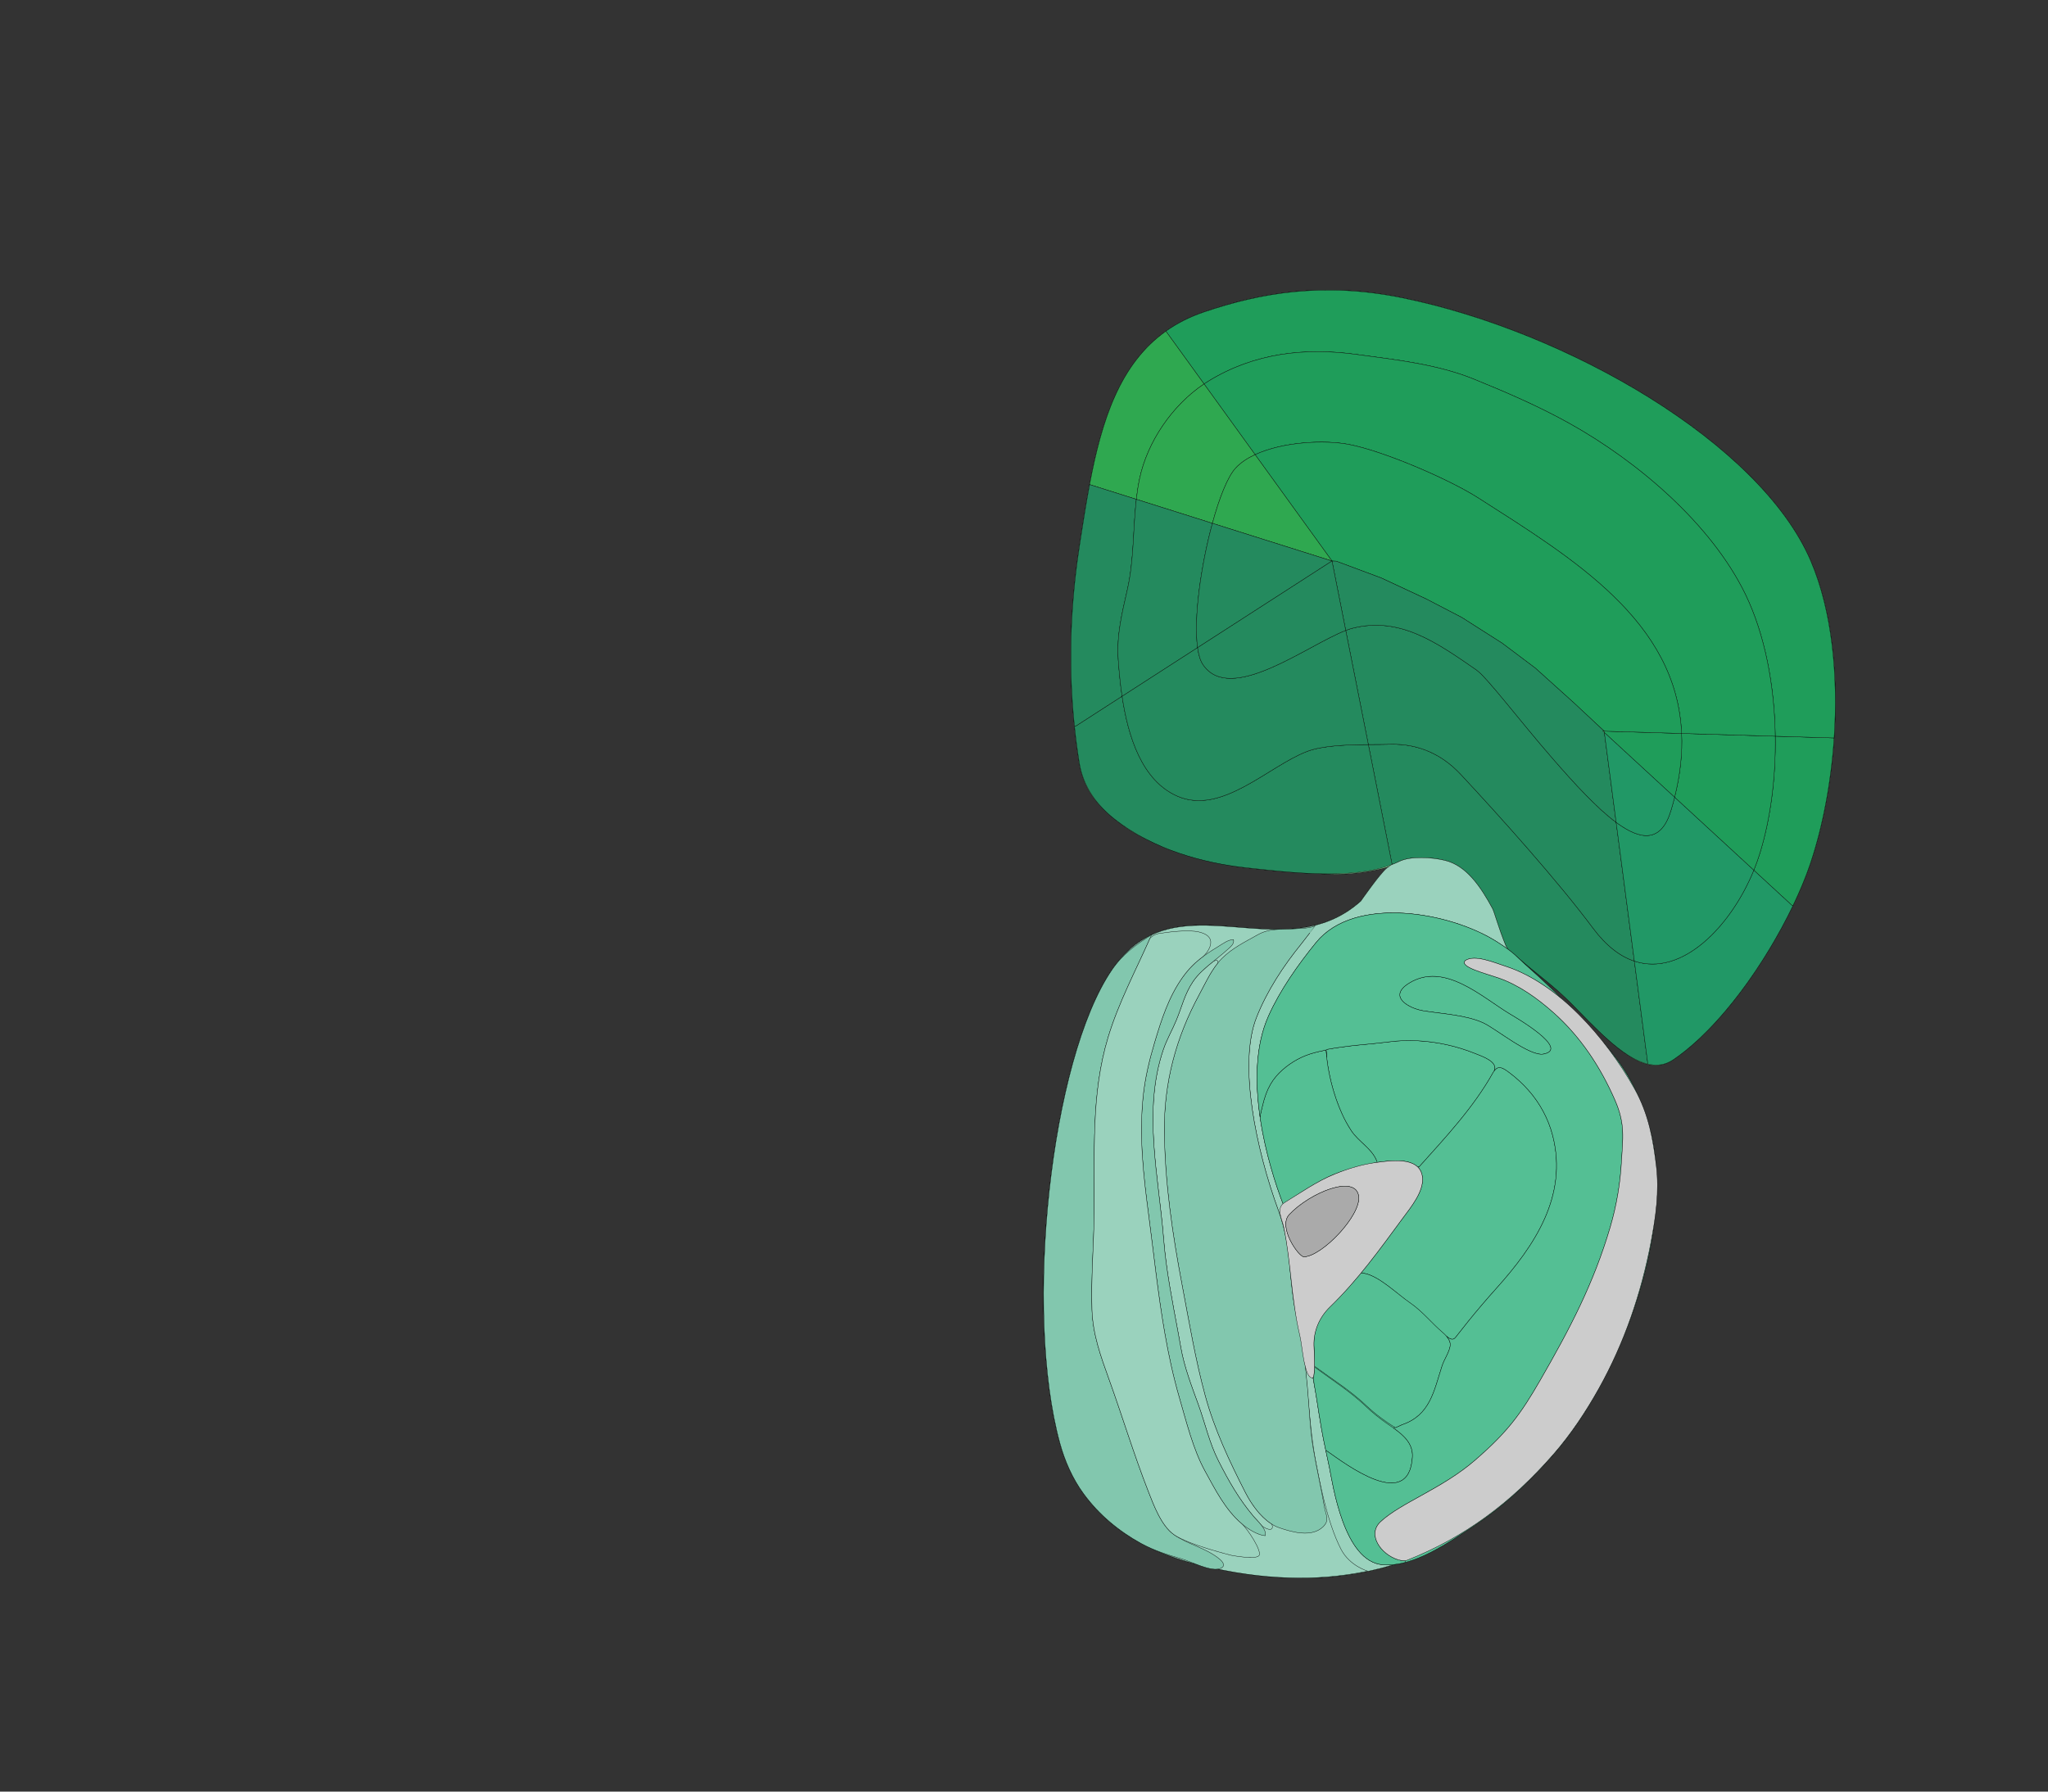 <svg width="6144" height="5376" xmlns="http://www.w3.org/2000/svg">
<rect width="100%" height="100%" fill="#333333" stroke="none"/>
<g transform="scale(1.0)">
<g id="180609911" order="1" parent_id="" graphic_group_label_id="28" graphic_group_label="Atlas - Adult Mouse" sub_image_id="100960420" transform=" scale(1.0, 1.0)"><path id="180609913" parent_id="180609911" order="0" structure_id="8" d="M4164.914,2601.023
			c8.381-2.138-71.277,24.368-168.779,21.953c-75.938-1.879-166.66-8.189-260.878-19.575
			c-76.243-9.22-162.342-34.275-232.079-58.546c-14.604-5.084-30.951-12.979-44.51-18.361
			c-40.678-16.141-74.107-37.436-104.771-60.891c-64.365-49.246-103.741-99.645-116.205-177.826
			c-28.344-177.813-38.631-394.486,0.896-650.551c48.926-316.989,93.27-606.047,373.654-701.015
			c168.631-57.118,357.363-90.776,593.949-42.638c496.07,100.938,1075.088,436.206,1226.065,789.734
			c111.586,261.287,84.542,654.469-1.69,909.159c-63.664,188.015-232.685,466.104-410.84,587.362
			c-93.049,63.334-200.371-65.701-309.465-172.354c-56.188-54.938-105.763-91.537-135.971-117.979
			c-30.207-26.439-41.051-42.72-51.371-44.382c-17.447-2.812,179.008,139.19,325.006,330.226
			c67.885,88.825,103.252,195.165,115.107,279.775c41.026,292.893-113.31,690.627-301.09,906.824
			c-264.765,304.828-589.815,449.095-1066.578,333.189c-186.643-45.372-357.188-151.779-415.513-364.229
			c-108.83-396.476-28.381-1151.014,156.224-1420.899c192.586-281.551,509.968,5.412,746.473-206.104
			C4082.549,2703.9,4149.43,2604.95,4164.914,2601.023z" style="stroke:black;fill:#bfdae3"/><path id="180609914" parent_id="180609911" order="1" structure_id="688" d="M5432.255,1683.298
			c-150.974-353.528-729.993-688.789-1226.067-789.723c-236.586-48.14-425.314-14.48-593.95,42.639
			c-280.379,94.967-324.726,384.021-373.649,701.009c-39.515,256.06-29.236,472.734-0.892,650.544
			c12.467,78.181,51.843,128.577,116.2,177.822c30.664,23.453,64.1,44.75,104.78,60.892c13.554,5.383,30.112,16.028,44.72,21.111
			c69.73,24.271,155.625,46.574,231.866,55.793c94.22,11.385,184.937,17.694,260.877,19.575
			c83.579,2.071,155.597-17.54,169.187-21.843c0.627-0.333,1.205-0.576,1.719-0.707c1.194-0.305,0.545-0.01-1.719,0.707
			c-18.277,9.726-82.773,102.764-82.773,102.764c-236.504,211.516-553.885-75.441-746.473,206.105
			c-184.611,269.883-265.052,1024.416-156.219,1420.883c58.327,212.448,228.868,318.855,415.516,364.227
			c476.76,115.9,801.815-28.365,1066.576-333.189c187.78-216.193,342.117-613.928,301.088-906.818
			c-11.858-84.604-47.224-190.948-115.114-279.769c-145.997-191.033-342.451-333.033-325.009-330.226
			c10.327,1.662,21.172,17.945,51.382,44.387c30.209,26.438,79.782,63.035,135.97,117.971
			c109.094,106.65,216.41,235.688,309.463,172.354c178.16-121.262,347.177-399.344,410.838-587.361
			C5516.805,2337.757,5543.844,1944.582,5432.255,1683.298z M3911.857,3771.28c-16.584-0.588-78.672-90.072-43.947-126.822
			c63.271-66.967,200.23-121.728,208.167-54.229C4082.78,3647.314,3966.814,3769.229,3911.857,3771.28z" style="stroke:black;fill:#b0ffb8"/><path id="180609943" parent_id="180609911" order="2" structure_id="320" d="M5325.811,2209.158l176.471,5.171
			c-9.18,137.209-35.146,270.086-71.693,378.088c-13.084,38.737-30.703,81.3-51.955,125.562l-3.185-1.523l-114.046-105.114
			c7.004-17.192,13.186-34.581,18.532-51.916C5311.855,2455.412,5327.666,2332.639,5325.811,2209.158z" style="stroke:black;fill:#1f9d5a"/><path id="180609942" parent_id="180609911" order="3" structure_id="943" d="M5325.811,2209.158
			c1.855,123.48-13.955,246.253-45.877,350.266c-5.348,17.335-11.527,34.723-18.531,51.916l-237.584-218.952
			c17.225-68.903,23.715-132.542,20.985-191.521L5325.811,2209.158z" style="stroke:black;fill:#1f9d5a"/><path id="180609941" parent_id="180609911" order="4" structure_id="648" d="M5044.805,2200.866
			c2.729,58.979-3.763,122.618-20.985,191.521l-210.722-194.164l-0.517-4.171L5044.805,2200.866z" style="stroke:black;fill:#1f9d5a"/><path id="180609940" parent_id="180609911" order="5" structure_id="656" d="M5432.223,1683.305
			c64.271,150.441,82.556,344.684,70.059,531.024l-176.471-5.171c-2.252-152.148-31.209-305.325-89.649-425.744
			c-102.562-211.262-323.153-398.717-527.906-512.857c-92.687-51.618-187.741-92.607-285.987-132.631
			c-110.525-45.024-234.058-58.205-353.325-74.471c-151.917-20.746-304.874-5.068-443.774,80.373
			c-4.413,2.667-8.75,5.504-13.003,8.343L3497.76,993.892c33.058-23.496,70.952-42.916,114.496-57.652
			c168.629-57.146,357.354-90.825,593.928-42.664C4702.251,994.529,5281.296,1329.806,5432.223,1683.305z" style="stroke:black;fill:#1f9d5a"/><path id="180609939" parent_id="180609911" order="6" structure_id="962" d="M5236.16,1783.415
			c58.439,120.419,87.398,273.596,89.65,425.744l-281.008-8.292c-14.883-337.137-325.502-524.707-610.235-706.792
			c-88.524-56.538-283.804-140.36-387.407-160.392c-73.579-14.232-198.121-8.263-281.801,30.549l-153.196-212.06
			c4.253-2.839,8.591-5.676,13.003-8.343c138.9-85.44,291.857-101.118,443.774-80.373c119.268,16.267,242.8,29.446,353.325,74.471
			c98.246,40.022,193.303,81.012,285.987,132.631C4913.006,1384.698,5133.6,1572.152,5236.16,1783.415z" style="stroke:black;fill:#1f9d5a"/><path id="180609938" parent_id="180609911" order="7" structure_id="767" d="M4434.566,1494.074
			c284.734,182.085,595.354,369.656,610.236,706.792l-232.223-6.813l-92.693-86.584l-113.643-102.44l-99.91-75.13l-120.937-77.036
			l-106.912-55.611l-134.81-62.911l-135.25-50.469l-12.441-0.441L3765.36,1364.23c83.68-38.812,208.222-44.781,281.801-30.549
			C4150.766,1353.713,4346.043,1437.536,4434.566,1494.074z" style="stroke:black;fill:#1f9d5a"/><path id="180609958" parent_id="180609911" order="8" structure_id="171" d="M3497.758,993.892l114.405,158.28
			c-95.113,63.82-170.004,173.371-193.555,284.906c-4.201,20.116-7.335,40.602-9.644,61.2l-139.878-44.072l-0.249-0.009
			C3305.439,1260.321,3359.91,1091.828,3497.758,993.892z" style="stroke:black;fill:#2fa850"/><path id="180609957" parent_id="180609911" order="9" structure_id="304" d="M3612.163,1152.171l153.196,212.06
			c-23.389,10.799-43.547,24.203-58.49,40.45c-23.751,25.735-48.836,89.13-69.65,165.63l-228.252-72.033
			c2.308-20.599,5.44-41.084,9.643-61.2C3442.159,1325.542,3517.05,1215.992,3612.163,1152.171z" style="stroke:black;fill:#2fa850"/><path id="180609956" parent_id="180609911" order="10" structure_id="363" d="M3765.36,1364.23l230.627,319.197l-358.77-113.117
			c20.815-76.5,45.9-139.895,69.651-165.63C3721.813,1388.434,3741.972,1375.029,3765.36,1364.23z" style="stroke:black;fill:#2fa850"/><path id="180609949" parent_id="180609911" order="11" structure_id="448" d="M4175.628,2590.905l-70.584-356.718
			c24.26-0.22,47.183-0.238,66.886-0.787c82.381-2.147,153.838,29.783,210.013,89.909
			c119.462,128.063,292.753,321.482,397.24,461.97c39.718,53.396,81.711,84.783,123.905,98.735l40.281,307.142l-0.305,1.566
			c-76.842-18.253-161.355-113.02-232.795-185.313c-48.672-49.146-105.085-88.436-156.784-134.2
			c-13.851-12.284-30.217-21.501-36.03-35.577c-21.805-52.68-34.373-101.129-40.145-111.715
			c-35.079-64.777-77.674-128.409-142.479-144.158c-38.951-9.436-103-13.697-137.402,3.271c-6.593,3.254-13.51,6.25-20.58,8.905
			L4175.628,2590.905z" style="stroke:black;fill:#248a5e"/><path id="180609948" parent_id="180609911" order="12" structure_id="412" d="M4848.484,2467.652l54.603,416.363
			c-42.194-13.952-84.188-45.34-123.905-98.736c-104.486-140.487-277.777-333.907-397.239-461.969
			c-56.174-60.127-127.631-92.058-210.013-89.909c-19.703,0.548-42.625,0.566-66.886,0.787l-67.848-342.501
			c7.491-2.809,14.385-5.139,20.836-6.736c141.202-35.527,250.909,42.024,370.968,125.093
			c32.102,22.232,124.723,146.021,229.418,266.583C4725.289,2353.577,4791.104,2425.256,4848.484,2467.652z" style="stroke:black;fill:#248a5e"/><path id="180609947" parent_id="180609911" order="13" structure_id="630" d="M4008.429,1683.87l135.249,50.469l134.811,62.911
			l106.912,55.611l120.937,77.037l99.909,75.129l113.643,102.44l92.693,86.584l-4.146-0.146l4.664,4.317l35.388,269.429
			c-57.382-42.396-123.196-114.075-190.067-191.024c-104.695-120.563-197.316-244.352-229.418-266.583
			c-120.06-83.068-229.767-160.622-370.969-125.093c-6.451,1.599-13.345,3.929-20.836,6.736l-41.209-208.26L4008.429,1683.87z" style="stroke:black;fill:#248a5e"/><path id="180609955" parent_id="180609911" order="14" structure_id="484" d="M3269.088,1454.206l139.878,44.072
			c-10.135,89.171-6.692,181.896-26.869,270.877c-16.554,73.413-32.751,136.79-27.216,212.646
			c2.347,32.225,5.689,69.135,11.387,107.623l-139.477,89.988l-3.253,0.383c-16.336-155.471-16.828-336.209,15.063-542.543
			c9.689-62.526,19.092-123.984,30.236-183.056L3269.088,1454.206z" style="stroke:black;fill:#248a5e"/><path id="180609954" parent_id="180609911" order="15" structure_id="582" d="M3408.966,1498.277l228.252,72.033
			c-34.075,124.949-56.934,284.929-44.44,373.073l-226.51,146.039c-5.695-38.489-9.039-75.398-11.387-107.623
			c-5.535-75.855,10.662-139.232,27.217-212.646C3402.273,1680.173,3398.831,1587.448,3408.966,1498.277z" style="stroke:black;fill:#248a5e"/><path id="180609953" parent_id="180609911" order="16" structure_id="620" d="M3995.987,1683.429l-403.21,259.956
			c-12.492-88.145,10.365-248.124,44.44-373.072L3995.987,1683.429z" style="stroke:black;fill:#248a5e"/><path id="180609952" parent_id="180609911" order="17" structure_id="969" d="M4175.628,2590.905l1.222,3.032
			c-122.703,47.895-315.509,23.209-441.594,9.441c-125.01-13.646-274.811-54.25-390.697-144.895
			c-55.923-43.756-95.691-100.394-106.821-170.718c-5.507-34.496-10.378-70.463-14.198-107.972l3.253-0.383l139.478-89.988
			c17.782,119.311,58.821,252.65,165.793,299.544c132.568,58.181,273.192-89.986,388.533-133.988
			c47.23-18.01,120.479-20.232,184.449-20.791L4175.628,2590.905z" style="stroke:black;fill:#248a5e"/><path id="180609951" parent_id="180609911" order="18" structure_id="288" d="M4037.196,1891.688l67.848,342.502
			c-63.97,0.558-137.219,2.78-184.449,20.791c-115.341,44.002-255.965,192.168-388.532,133.987
			c-106.973-46.893-148.012-180.232-165.795-299.544l226.51-146.039c2.975,21.533,8.176,38.826,15.745,50.224
			C3689.977,2116.087,3921.508,1936.092,4037.196,1891.688z" style="stroke:black;fill:#248a5e"/><path id="180609950" parent_id="180609911" order="19" structure_id="1125" d="M3995.987,1683.429l41.209,208.259
			c-115.688,44.405-347.22,224.4-428.675,101.921c-7.568-11.397-12.771-28.69-15.744-50.224L3995.987,1683.429z" style="stroke:black;fill:#248a5e"/><path id="180609946" parent_id="180609911" order="20" structure_id="996" d="M5375.447,2716.454l3.185,1.524
			c-81.78,170.433-217.426,365.616-358.868,461.848c-24.083,16.339-49.932,19.244-76.699,12.896l0.305-1.566l-40.281-307.141
			c143.569,47.689,289.756-105.098,358.313-272.677L5375.447,2716.454z" style="stroke:black;fill:#219866"/><path id="180609945" parent_id="180609911" order="21" structure_id="328" d="M5023.818,2392.388L5261.4,2611.34
			c-68.558,167.579-214.744,320.366-358.313,272.676l-54.603-416.363c74.942,55.476,135.459,61.024,164.748-36.688
			C5017.186,2417.898,5020.712,2405.068,5023.818,2392.388z" style="stroke:black;fill:#219866"/><path id="180609944" parent_id="180609911" order="22" structure_id="1101" d="M4813.098,2198.225l210.722,194.164
			c-3.106,12.68-6.634,25.511-10.585,38.576c-29.29,97.711-89.807,92.163-164.748,36.688L4813.098,2198.225z" style="stroke:black;fill:#219866"/><path id="180609915" parent_id="180609911" order="23" structure_id="698" d="M4963.041,3455.086
			c-11.857-84.604-47.223-190.948-115.113-279.768c-141.283-184.865-329.813-323.811-326.035-330.045
			c-1.807-2.404-3.318-4.933-4.438-7.641c-21.805-52.68-34.373-101.129-40.145-111.715
			c-35.08-64.777-77.674-128.409-142.479-144.158c-38.95-9.436-102.999-13.697-137.401,3.271c-6.594,3.254-13.51,6.25-20.58,8.905
			l-0.248-0.614l-10.353,7.356c0.278-0.114,0.545-0.207,0.795-0.271c1.087-0.275,0.634-0.054-1.155,0.526l-6.211,4.413
			c-23.207,20.756-77.125,98.532-77.125,98.532c-236.504,211.516-553.886-75.442-746.474,206.104
			c-184.611,269.883-265.051,1024.416-156.218,1420.883c58.326,212.448,228.867,318.856,415.515,364.228
			c476.76,115.899,801.815-28.365,1066.576-333.19C4849.734,4145.712,5004.07,3747.979,4963.041,3455.086z M3911.857,3771.28
			c-16.584-0.588-78.672-90.072-43.947-126.822c63.271-66.967,200.23-121.728,208.167-54.229
			C4082.78,3647.314,3966.814,3769.229,3911.857,3771.28z" style="stroke:black;fill:#9ad2bd"/><path id="180609916" parent_id="180609911" order="24" structure_id="507" d="M3903.906,2832.117
			c-53.821,66.124-103.41,141.789-134.666,221.287c-55.036,139.947-0.633,397.581,65.883,578.811
			c42.941,117.026,27.68,208.594,57.468,331.48c34.312,141.55,27.656,291.294,57.492,436.208
			c6.461,31.36,29.464,165.42,73.25,249.449c26.021,49.918,80.051,65.132,80.051,65.132
			c-83.86,16.786-158.155,22.663-239.478,19.887c-78.211-2.662-162.914-13.144-268.528-39.274
			c-186.452-46.136-357.188-151.778-415.515-364.228c-108.834-396.467-28.395-1151,156.218-1420.883
			c157.612-230.402,398.784-80.078,610.817-133.797C3946.898,2776.189,3914.841,2818.684,3903.906,2832.117z" style="stroke:black;fill:#9ad2bd"/><path id="180609917" parent_id="180609911" order="25" structure_id="212" d="M3454.811,2804.919
			c-44.693,102.044-98.102,200.61-130.441,307.618c-52.046,172.266-39.75,348.854-41.775,526.445
			c-1.11,96.774-9.742,194.098-6.64,290.853c2.359,73.922,26.408,140.168,51.235,209.076
			c40.229,111.633,74.571,225.62,117.782,336.138c16.282,41.666,38.793,102.781,76.814,129.861
			c42.304,30.128,96.513,39.486,137.934,74.223c15.327,12.854,14.752,24.467-3.429,28.674
			c-28.687,6.638-82.896-22.08-111.226-30.162c-41.954-11.982-83.94-25.365-122.288-46.549
			c-67.09-37.047-126.576-86.983-172-148.949c-32.916-44.904-56.188-97.631-70.915-151.276
			c-108.833-396.467-28.394-1151,156.218-1420.883C3368.398,2862.743,3407.336,2835.137,3454.811,2804.919z" style="stroke:black;fill:#82c7ae"/><path id="180609921" parent_id="180609911" order="26" structure_id="220" d="M3903.906,2832.117
			c-53.821,66.124-103.41,141.789-134.666,221.287c-55.036,139.947-0.633,397.581,65.883,578.811
			c42.941,117.026,27.68,208.594,57.468,331.48c15.911,65.643,24.073,134.951,30.023,202.139
			c5.463,61.564,7.271,123.727,17.791,184.73c9.962,57.703,22.825,112.963,32.747,171.055c4.197,24.535,16.697,39.732-3.826,59.66
			c-33.938,32.943-92.801,16.381-131.771,2.926c-45.504-15.708-81.063-65.484-101.74-105.975
			c-47.693-93.33-92.721-188.976-120.286-290.33c-29.675-109.123-48.099-220.646-69.188-331.606
			c-28.904-152.082-51.844-306.913-53.285-462.015c-1.378-145.806,34.861-281.037,104.188-409.151
			c20.085-37.111,38.695-79.535,68.84-109.488c31.49-31.287,68.524-48.921,106.436-70.352
			c37.196-21.029,69.788-15.121,111.662-18.237c11.218-0.835,55.628-1.467,62.721-10.861
			C3946.898,2776.197,3914.841,2818.684,3903.906,2832.117z" style="stroke:black;fill:#82c7ae"/><path id="180609920" parent_id="180609911" order="27" structure_id="228" d="M3813.865,4572.592
			c-34.193-21.801-61.114-61.195-78.051-94.361c-47.693-93.33-92.721-188.975-120.286-290.33
			c-29.675-109.123-48.099-220.646-69.189-331.605c-28.903-152.082-51.843-306.913-53.284-462.016
			c-1.379-145.805,34.86-281.037,104.188-409.15c16.907-31.24,32.77-66.245,55.348-94.406c2.047-2.553,1.411-8.888-2.574-9.351
			c-4.276-0.496-12.004,4.978-12.004,4.978c-22.468,18.146-44.518,37.077-59.541,59.711c-24.738,37.24-32.455,73.492-49.056,113.976
			c-12.345,30.116-28.944,58.335-39.458,89.229c-62.273,182.974-13.94,381.398,0.771,567.224
			c7.635,96.491,26.464,188.972,43.875,283.461c2.617,14.213,5.212,28.463,7.717,42.789
			c10.553,60.121,31.984,115.013,52.646,172.045c20.578,56.813,32.843,114.656,60.418,169.017
			c30.914,60.94,61.424,114.619,105.713,167.114c5.925,7.02,15.832,16.451,23.656,26.563c3.913,5.056,20.396,13.385,27.639,11.501
			C3819.635,4587.096,3817.641,4574.999,3813.865,4572.592z" style="stroke:black;fill:#9ad2bd"/><path id="180609919" parent_id="180609911" order="28" structure_id="236" d="M3534.602,3999.947
			c-17.41-94.489-36.239-186.969-43.875-283.46c-14.711-185.825-63.045-384.251-0.771-567.224
			c10.513-30.896,27.113-59.113,39.458-89.229c16.6-40.481,24.316-76.733,49.055-113.976
			c25.354-38.196,70.721-65.853,104.326-96.966c8.908-8.235,20.418-16.308,17.889-29.642c-16.705,0.138-32.187,12.441-46.047,20.843
			c-44.086,26.72-76.564,49.869-106.436,91.688c-42.439,59.418-63.92,127.41-84.604,196.599
			c-15.806,52.848-28.718,107.149-34.318,162.073c-12.28,120.401,0.907,236.177,16.601,355.181
			c15.521,117.627,27.729,235.747,48.091,352.685c11.519,66.227,25.646,132.066,44.386,196.643
			c20.571,70.817,40.917,154.275,76.564,219.066c30.443,55.35,60.728,115.98,109.968,157.857
			c17.111,14.549,47.767,34.793,71.037,36.028c4.799-19.474-22.979-43.166-34.829-57.204
			c-44.289-52.495-74.798-106.174-105.713-167.113c-27.575-54.359-39.839-112.205-60.418-169.017
			c-20.661-57.033-42.093-111.924-52.646-172.046C3539.814,4028.41,3537.22,4014.16,3534.602,3999.947z" style="stroke:black;fill:#82c7ae"/><path id="180609918" parent_id="180609911" order="29" structure_id="244" d="M3449.7,2816.488
			c-43.597,97.945-94.216,193.09-125.332,296.049c-52.046,172.266-39.75,348.855-41.776,526.446
			c-1.11,96.773-9.742,194.097-6.639,290.852c2.358,73.923,26.408,140.168,51.234,209.076
			c40.229,111.633,74.571,225.62,117.782,336.138c16.283,41.666,38.793,102.781,76.815,129.861
			c42.304,30.128,172.182,62.123,172.182,62.123s70.532,13.467,82.532,1.467s-34.502-81.863-51.613-96.412
			c-49.24-41.877-79.522-102.51-109.968-157.857c-35.647-64.791-55.993-148.25-76.564-219.066
			c-18.74-64.576-32.867-130.417-44.386-196.643c-20.361-116.938-32.568-235.059-48.091-352.686
			c-15.692-119.004-28.88-234.778-16.601-355.181c5.602-54.923,18.513-109.227,34.318-162.073
			c20.687-69.188,42.165-137.181,84.604-196.598c18.694-26.176,38.411-45.036,61.356-62.036c6.447-4.776,54.94-57.448-13.06-73.448
			c-31.139-7.326-88.848-0.128-120.148,4.75C3463.278,2803.287,3451.415,2812.637,3449.7,2816.488z" style="stroke:black;fill:#9ad2bd"/><path id="180609922" parent_id="180609911" order="30" structure_id="159" d="M3938.906,4133.87
			c12.62,66.866,13.771,85.788,25.482,152.815c6.646,38.056,15.758,77.541,23.555,115.377
			c10.286,49.986,43.188,285.078,161.105,293.269c90.855,6.306,188.43-58.942,299.646-135.767
			c95.783-66.166,173.854-152.299,213.256-197.66c187.781-216.192,342.119-613.928,301.088-906.818
			c-11.857-84.604-47.223-190.948-115.113-279.768c-35.032-45.85-85.732-102.175-141.652-157.627
			c-37.277-36.957-75.737-74.672-114.289-108.854c-48.09-42.643-45.09-46.926-100.791-82.518
			c-141.279-90.263-427.373-140.039-542.853,1.827c-53.821,66.124-108.192,142.968-142.966,220.991
			c-80.609,180.833,0.396,451.612,44.662,565.484c30.882-22.347,98.951-69.221,154.395-91.744
			c41.483-16.853,83.916-29.186,122.742-34.355c41.436-5.523,127.792-19.645,139.374,38.765
			c8.812,44.409-34.537,95.754-59.104,129.152c-68.055,92.54-134.568,185.011-217.375,265.263
			c-31.588,30.606-49.339,71.288-48.334,115.442c0.18,7.599,5.901,98.429-4.619,97.602L3938.906,4133.87z" style="stroke:black;fill:#54bf94"/><path id="180609927" parent_id="180609911" order="31" structure_id="167" d="M4129.523,3482.082
			c-15.457-36.527-53.254-55.847-74.983-87.934c-1.063-1.568-2.037-3.205-3.049-4.809c-8.742-13.842-16.796-28.02-23.673-42.887
			c-7.299-15.777-13.655-32.01-19.385-48.418c-5.809-16.639-10.769-33.549-14.938-50.669c-4.024-16.521-7.534-33.2-10.199-49.996
			c-1.251-7.884-2.271-15.802-3.024-23.748c-0.364-3.839-0.67-7.686-0.938-11.531c-0.133-1.903-0.256-3.808-0.375-5.712
			c-0.063-1.029-0.916-4.916-0.348-5.695c1.643-2.251,5.395-2.374,7.887-2.69c6.521-0.831,12.861-2.446,19.354-3.412
			c13.091-1.948,26.195-3.654,39.317-5.374c13.151-1.725,26.392-2.938,39.593-4.208c13.088-1.261,26.172-2.573,39.256-3.867
			c12.812-1.267,25.617-2.626,38.39-4.25c1.547-0.197,3.093-0.396,4.64-0.598c57.422-7.534,116.429-3.873,172.929,8.469
			c29.265,6.394,58.104,15.376,85.873,26.589c18.612,7.516,77.106,26.547,53.537,56.984
			c-58.229,104.499-143.022,195.001-221.801,282.822l-3.976,1.062c-27.267-27.31-87.236-18.996-122.049-14.276L4129.523,3482.082z" style="stroke:black;fill:#54bf94"/><path id="180609923" parent_id="180609911" order="32" structure_id="175" d="M4269.328,3033.011
			c55.313,9.155,129.566,12.442,181.402,36.88c38.168,17.986,137.817,100.517,179.488,93.083
			c82.134-15.153-86.413-112.042-101.596-121.209c-83.235-50.254-196.26-156.946-301.396-91.737
			C4161.338,2990.903,4227.568,3026.097,4269.328,3033.011z" style="stroke:black;fill:#54bf94"/><path id="180609924" parent_id="180609911" order="33" structure_id="175" d="M3943.347,4102.512
			c-0.368,17.092-3.903,33.975-0.821,50.785c2.779,15.168,5.31,30.39,7.742,45.619c4.676,29.266,9.019,58.574,14.122,87.771
			c3.828,21.917,8.475,44.309,13.214,66.585l4.725,1.869c52.921,36.849,244.406,183.472,254.927,17.196
			c3.269-51.686-44.76-78.453-80.379-103.662c-20.134-14.25-39.483-29.65-57.271-46.765
			c-46.793-45.024-101.351-79.466-153.373-117.894L3943.347,4102.512z" style="stroke:black;fill:#54bf94"/><path id="180609926" parent_id="180609911" order="34" structure_id="183" d="M4257.583,3501.148
			c78.771-87.813,163.552-178.305,221.782-282.789c14.055-25.22,29.924-13.879,49.163,0.534
			c20.342,15.238,39.278,32.63,56.172,51.614c34.979,39.313,60.533,86.559,73.558,137.578
			c46.047,180.354-54.138,329.893-169.131,457.958c-28.824,32.101-56.814,64.887-83.959,98.455
			c-11.793,14.584-26.666,34-38.697,48.935c-10.834,13.447-25.421-2.47-37.484-12.83c-34.308-29.461-61.289-64.761-99.26-90.932
			c-37.01-25.496-90.912-79.189-135.055-88.313l-11.626-1.395c43.466-52.745,83.656-108.122,124.398-163.522
			c24.567-33.398,67.917-84.743,59.104-129.152c-2.098-10.578-6.647-18.777-12.939-25.08L4257.583,3501.148z" style="stroke:black;fill:#54bf94"/><path id="180609928" parent_id="180609911" order="35" structure_id="191" d="M4129.523,3482.082
			c-15.457-36.527-53.254-55.847-74.983-87.934c-42.636-62.955-70.43-161.639-75.528-235.073c-0.344-1.895-0.072-6.269-1.214-7.711
			c-1.399-1.772-6.233,0.761-7.925,1.229c-3.995,1.106-8.113,1.663-12.148,2.602c-4.875,1.131-9.733,2.329-14.563,3.642
			c-9,2.446-17.896,5.293-26.58,8.699c-8.536,3.348-16.859,7.229-24.913,11.613c-8.002,4.356-15.739,9.199-23.188,14.449
			c-7.464,5.263-14.646,10.934-21.457,17.019c-6.904,6.17-13.429,12.777-19.385,19.871c-6.21,7.397-11.778,15.325-16.593,23.699
			c-5.226,9.088-9.548,18.667-13.163,28.501c-3.988,10.847-7.129,21.986-9.853,33.213c-2.875,11.853-6.166,24.092-7.78,36.188
			l-0.095,0.021c15.454,106.417,47.404,204.696,69.882,262.52c30.882-22.347,98.951-69.221,154.395-91.745
			c41.482-16.852,125.616-34.742,127.127-34.947L4129.523,3482.082z" style="stroke:black;fill:#54bf94"/><path id="180609925" parent_id="180609911" order="36" structure_id="199" d="M4082.998,3819.964
			c-29.116,35.045-59.703,68.917-92.913,100.838c-31.567,30.334-49.301,70.661-48.283,114.437
			c0.108,4.496,2.198,38.383,1.632,64.803l2.887,1.494c52.014,38.111,106.563,72.271,153.352,116.925
			c26.212,25.017,55.675,46.28,86.602,65.892l19.561-8.959c84.674-28.533,95.98-101.232,120.346-176.52
			c6.203-19.166,21.367-40.831,24.399-59.922c2.446-15.399-10.405-30.23-21.667-39.821c-34.307-29.221-61.29-64.228-99.259-90.187
			c-37.004-25.287-90.901-78.536-135.032-87.594L4082.998,3819.964z" style="stroke:black;fill:#54bf94"/><path id="180609937" parent_id="180609911" order="37" structure_id="160" d="M4845.211,3301.585
			c-43.35-99.445-103.104-190.43-184.458-262.853c-48.203-42.918-104.002-83.061-165.265-104.284
			c-41.063-14.222-119.069-33.293-99.269-52.486c28.726-18.44,87.028,6.756,119.985,17.382
			c60.24,19.416,118.41,55.19,172.145,100.626c-31.626-31.175-63.962-62.401-96.365-91.131
			c-48.09-42.644-45.091-46.926-100.792-82.519c-141.278-90.262-427.373-140.037-542.853,1.828
			c-53.82,66.124-108.191,142.969-142.966,220.991c-39.678,89.01-40.198,199.812-25.219,302.966l0.094-0.02
			c1.615-12.096,4.906-24.335,7.781-36.188c2.723-11.226,5.863-22.366,9.853-33.213c3.614-9.834,7.938-19.413,13.162-28.501
			c4.814-8.374,10.384-16.302,16.594-23.699c5.956-7.094,12.479-13.7,19.385-19.871c6.813-6.084,13.993-11.756,21.457-17.018
			c7.447-5.251,15.186-10.093,23.188-14.45c8.054-4.386,16.377-8.266,24.912-11.612c8.687-3.406,17.58-6.254,26.58-8.699
			c4.83-1.313,9.689-2.512,14.564-3.643c4.035-0.938,8.153-1.494,12.148-2.601c1.69-0.468,6.523-3.001,7.925-1.229
			c1.141,1.443,0.87,5.817,1.214,7.711c0.307,4.421,0.7,8.938,1.17,13.528c-0.323-3.501-0.604-7.006-0.85-10.512
			c-0.134-1.903-0.257-3.809-0.375-5.712c-0.064-1.029-0.916-4.916-0.349-5.695c1.644-2.251,5.396-2.374,7.888-2.691
			c6.521-0.83,12.86-2.445,19.354-3.412c13.091-1.947,26.196-3.653,39.318-5.373c13.15-1.725,26.391-2.938,39.593-4.209
			c13.088-1.26,26.171-2.572,39.255-3.866c12.813-1.268,25.618-2.626,38.391-4.25c1.547-0.197,3.092-0.396,4.639-0.599
			c57.423-7.533,116.43-3.873,172.93,8.47c29.264,6.393,58.104,15.376,85.873,26.589c17.543,7.083,70.513,24.402,56.795,51.857
			c13.24-18.271,28.127-7.609,45.887,5.694c20.342,15.238,39.279,32.63,56.172,51.614c34.979,39.313,60.533,86.559,73.557,137.578
			c46.049,180.354-54.137,329.893-169.131,457.958c-28.822,32.101-56.813,64.887-83.959,98.455
			c-11.793,14.584-26.666,34-38.696,48.935c-7.69,9.547-17.272,4.291-26.502-3.267c7.019,8.403,12.25,18.464,10.61,28.782
			c-3.033,19.091-18.197,40.756-24.399,59.922c-24.364,75.286-35.672,147.984-120.347,176.52l-19.561,8.959
			c-1.102-0.697-2.193-1.402-3.291-2.104l-0.859,3.981c29.416,20.99,57.666,46.074,55.133,86.109
			c-10.521,166.275-202.007,19.65-254.927-17.195l-4.723-1.869c3.49,16.403,7.033,32.746,10.34,48.791
			c10.286,49.986,43.188,285.078,161.105,293.269c22.028,1.528,44.453-1.159,67.37-7.188l-0.904-5.277
			c-9.574,0.832-21.154-2.542-21.154-2.542c-53.092-16.883-93.277-76.19-52.719-113.979c61.554-57.342,185.235-99.183,284.1-185.115
			c96.398-83.791,135.639-136.388,195.368-240.162c87.823-152.561,159.922-289.201,209.819-459.481
			c18.861-64.365,29.764-129.517,33.428-194.239C4868.346,3416.954,4876.628,3373.688,4845.211,3301.585z M4630.221,3162.975
			c-41.672,7.433-141.32-75.098-179.489-93.084c-51.835-24.438-126.09-27.725-181.401-36.879
			c-41.76-6.914-107.99-42.107-42.101-82.983c105.138-65.209,218.16,41.483,301.396,91.737
			C4543.807,3050.932,4712.354,3147.82,4630.221,3162.975z" style="stroke:black;fill:#54bf94"/><path id="180609960" parent_id="180609911" order="38" structure_id="1009" d="M3867.909,3644.458
			c63.271-66.967,200.23-121.728,208.167-54.229c6.703,57.088-109.264,179.002-164.219,181.053
			C3895.273,3770.691,3833.186,3681.208,3867.909,3644.458z M4004.432,3522.881c-55.441,22.524-103.361,56.746-150.316,85.411
			c-27.723,16.916-7.692,49.467-2.44,75.688c21.188,105.975,22.452,214.718,47.063,320.186c7.78,33.316,8.624,68.123,18.513,101.201
			c2.715,9.064,7.48,28.409,19.866,29.382c10.521,0.827,4.799-90.003,4.62-97.603c-1.005-44.153,16.746-84.836,48.334-115.441
			c82.806-80.252,149.32-172.723,217.373-265.263c24.568-33.398,67.918-84.743,59.105-129.152
			c-11.582-58.408-97.938-44.288-139.374-38.765C4088.348,3493.696,4045.915,3506.029,4004.432,3522.881z" style="stroke:black;fill:#cccccc"/><path id="180609961" parent_id="180609911" order="39" structure_id="1009" d="M4221.619,4681.539
			c170.273-67.579,311.383-171.162,440.334-319.634c51.396-59.17,96.123-126.696,134.333-194.949
			c76.401-136.472,127.265-285.592,156.47-439.004c14.558-76.454,25.436-152.114,16.018-229.919
			c-9.266-76.689-22.186-154.434-65.453-231.472c-86.867-154.673-229.962-316.566-387.111-367.218
			c-32.957-10.627-91.262-35.822-119.986-17.383c-19.802,19.193,58.206,38.267,99.27,52.486
			c61.262,21.225,117.061,61.366,165.264,104.285c81.355,72.422,141.109,163.406,184.458,262.852
			c31.417,72.104,23.134,115.369,19.146,185.762c-3.664,64.723-14.564,129.873-33.428,194.238
			c-49.896,170.28-121.996,306.922-209.818,459.482c-59.73,103.773-98.97,156.371-195.369,240.161
			c-98.862,85.935-222.545,127.774-284.1,185.116c-40.561,37.788-0.373,97.096,52.719,113.979
			C4194.359,4680.323,4211.859,4685.422,4221.619,4681.539z" style="stroke:black;fill:#cccccc"/><path id="180609959" parent_id="180609911" order="40" structure_id="98" d="M3867.909,3644.458
			c63.271-66.967,200.23-121.728,208.167-54.229c6.703,57.088-109.264,179.002-164.219,181.053
			C3895.273,3770.691,3833.186,3681.208,3867.909,3644.458z" style="stroke:black;fill:#aaaaaa"/></g>
</g>
</svg>